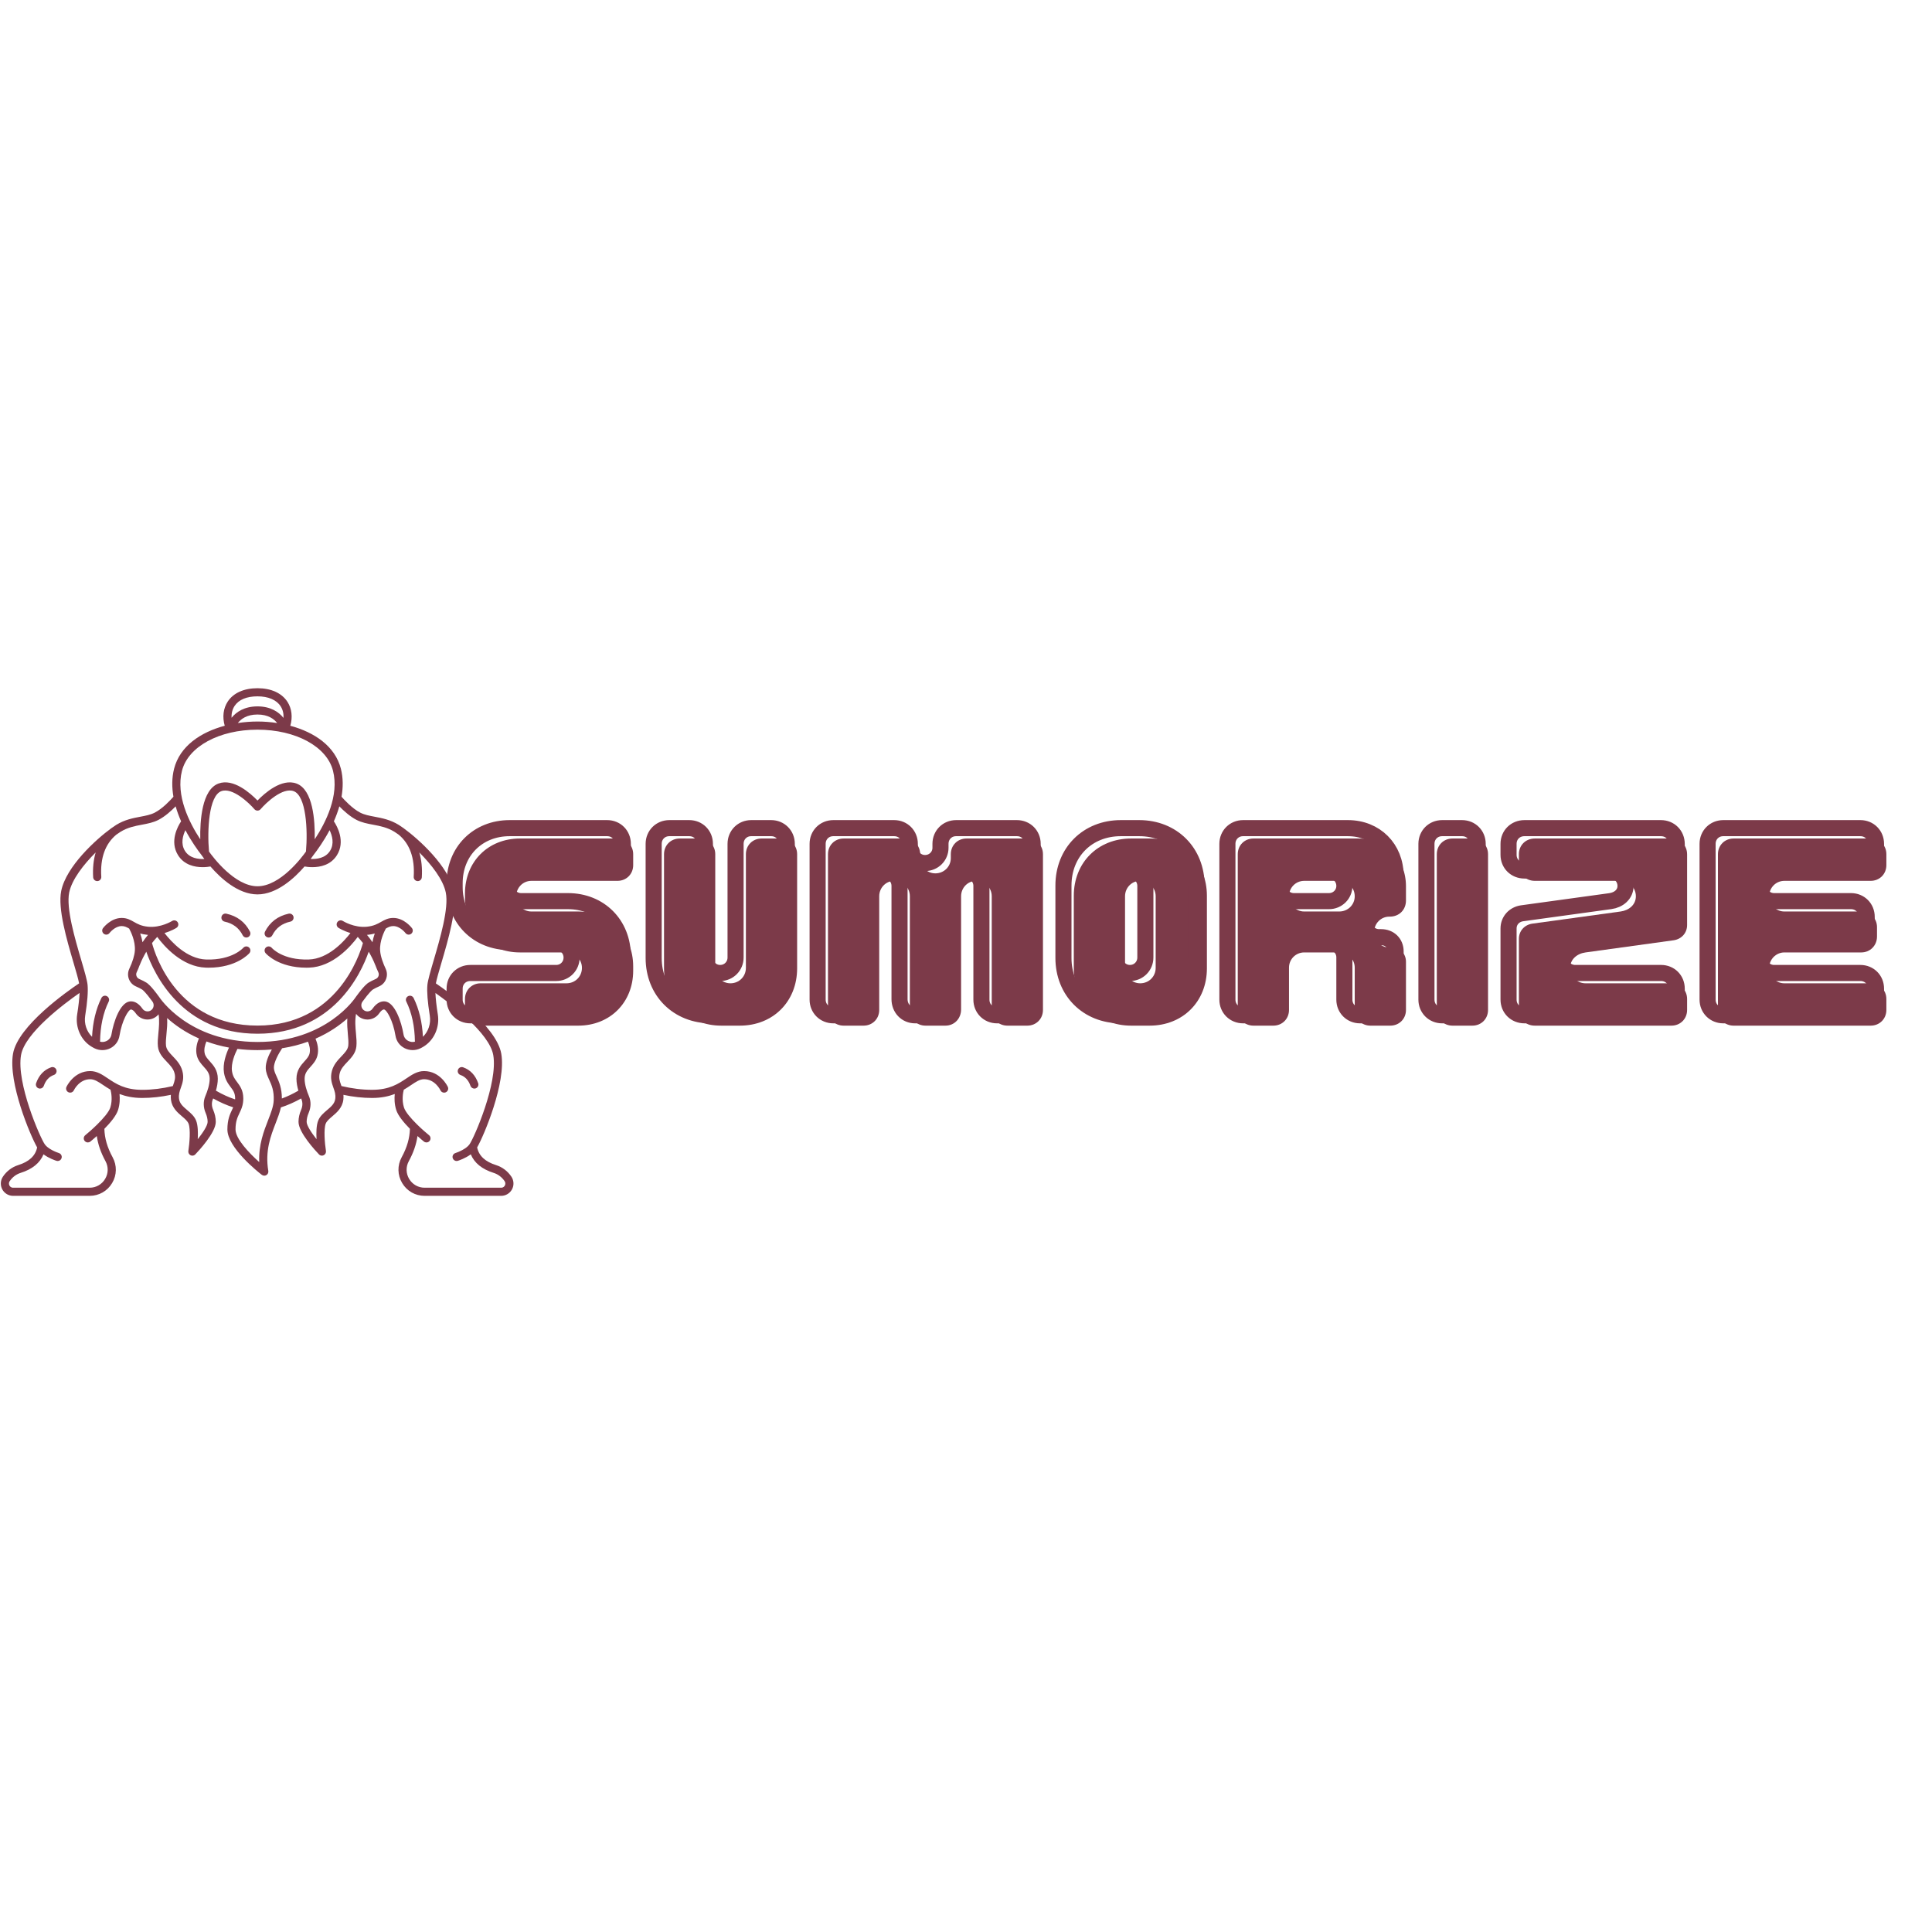 <svg xmlns="http://www.w3.org/2000/svg" xmlns:xlink="http://www.w3.org/1999/xlink" width="500" zoomAndPan="magnify" viewBox="0 0 375 375" height="500" preserveAspectRatio="xMidYMid meet" version="1.0"><defs><g/><clipPath id="cc4f1c9e7d"><path d="M 0 133.363 L 99.75 133.363 L 99.75 232.363 L 0 232.363 Z M 0 133.363 " clip-rule="nonzero"/></clipPath></defs><path fill="#7c3a49" d="M 43.594 178.887 C 45.23 179.242 46.383 180.113 47.109 181.539 C 47.246 181.816 47.523 181.973 47.812 181.973 C 47.934 181.973 48.055 181.945 48.172 181.887 C 48.559 181.688 48.715 181.211 48.516 180.824 C 47.574 178.973 46.031 177.801 43.93 177.344 C 43.504 177.25 43.082 177.52 42.992 177.945 C 42.898 178.371 43.168 178.793 43.594 178.887 Z M 43.594 178.887 " fill-opacity="1" fill-rule="nonzero"/><path fill="#7c3a49" d="M 51.785 181.887 C 51.902 181.945 52.023 181.973 52.145 181.973 C 52.434 181.973 52.711 181.816 52.852 181.543 C 53.578 180.113 54.727 179.246 56.363 178.887 C 56.789 178.793 57.059 178.375 56.969 177.949 C 56.875 177.52 56.453 177.25 56.027 177.344 C 53.93 177.801 52.387 178.973 51.441 180.824 C 51.246 181.211 51.398 181.688 51.785 181.887 Z M 51.785 181.887 " fill-opacity="1" fill-rule="nonzero"/><path fill="#7c3a49" d="M 9.926 207.16 C 8.539 207.656 7.559 208.691 7.012 210.238 C 6.863 210.652 7.078 211.102 7.492 211.246 C 7.578 211.277 7.668 211.293 7.754 211.293 C 8.078 211.293 8.383 211.09 8.5 210.766 C 8.887 209.672 9.527 208.98 10.457 208.648 C 10.867 208.504 11.082 208.051 10.934 207.641 C 10.789 207.23 10.336 207.016 9.926 207.16 Z M 9.926 207.16 " fill-opacity="1" fill-rule="nonzero"/><g clip-path="url(#cc4f1c9e7d)"><path fill="#7c3a49" d="M 99.273 228.41 C 98.559 227.332 97.508 226.531 96.305 226.152 C 94.16 225.48 92.957 224.352 92.613 222.715 C 93.938 220.418 98.273 210.133 97.297 204.523 C 96.355 199.105 86.781 192.348 84.602 190.875 C 84.77 189.984 85.199 188.527 85.684 186.871 C 86.988 182.434 88.773 176.355 88.074 172.926 C 87.102 168.156 81.305 162.906 78.367 160.773 C 78.359 160.766 78.355 160.758 78.344 160.75 C 78.336 160.742 78.324 160.742 78.316 160.734 C 77.973 160.488 77.664 160.273 77.414 160.121 C 75.758 159.098 74.137 158.793 72.703 158.523 C 71.691 158.332 70.738 158.152 69.93 157.738 C 68.391 156.949 66.852 155.285 66.293 154.645 C 66.602 152.859 66.625 151.016 66.164 149.207 C 65.039 144.82 61.008 142.121 56.348 140.871 C 56.828 139.223 56.645 137.535 55.793 136.223 C 54.688 134.52 52.625 133.582 49.98 133.582 C 47.363 133.582 45.316 134.496 44.215 136.156 C 43.336 137.484 43.133 139.164 43.621 140.867 C 38.953 142.117 34.918 144.816 33.793 149.203 C 33.332 151.016 33.352 152.855 33.664 154.645 C 33.105 155.285 31.566 156.949 30.027 157.738 C 29.219 158.152 28.266 158.332 27.25 158.523 C 25.82 158.793 24.199 159.098 22.543 160.121 C 22.293 160.273 21.984 160.488 21.645 160.734 C 21.633 160.742 21.621 160.742 21.613 160.75 C 21.602 160.758 21.594 160.766 21.586 160.773 C 18.652 162.906 12.855 168.16 11.883 172.926 C 11.184 176.355 12.969 182.434 14.273 186.875 C 14.758 188.523 15.188 189.98 15.355 190.871 C 13.152 192.344 3.469 199.102 2.527 204.523 C 1.551 210.133 5.887 220.418 7.211 222.715 C 6.867 224.352 5.664 225.48 3.52 226.152 C 2.32 226.531 1.266 227.332 0.551 228.414 C 0.07 229.148 0.027 230.086 0.445 230.859 C 0.859 231.633 1.668 232.113 2.547 232.113 L 17.402 232.113 C 19.211 232.113 20.844 231.184 21.766 229.629 C 22.688 228.082 22.723 226.211 21.863 224.629 C 20.82 222.715 20.309 220.949 20.258 219.105 C 21.414 217.934 22.578 216.547 22.926 215.418 C 23.277 214.285 23.285 213.191 23.199 212.344 C 24.371 212.789 25.793 213.113 27.602 213.113 C 29.43 213.113 31.293 212.902 33.164 212.508 C 33.141 212.805 33.141 213.117 33.184 213.465 C 33.379 215.027 34.457 215.941 35.324 216.68 C 35.879 217.148 36.402 217.594 36.602 218.109 C 37.012 219.152 36.793 221.91 36.559 223.398 C 36.504 223.738 36.68 224.074 36.988 224.23 C 37.102 224.285 37.219 224.312 37.34 224.312 C 37.551 224.312 37.758 224.227 37.91 224.066 C 38.574 223.375 41.883 219.816 41.883 217.754 C 41.883 216.98 41.707 216.191 41.371 215.406 C 41.066 214.711 41.051 213.977 41.32 213.348 C 41.34 213.305 41.359 213.254 41.375 213.211 C 42.668 213.938 43.969 214.516 45.262 214.93 C 45.195 215.078 45.129 215.223 45.055 215.379 C 44.645 216.234 44.137 217.305 44.137 219.223 C 44.137 222.773 50.133 227.508 50.816 228.035 C 50.957 228.145 51.125 228.199 51.297 228.199 C 51.438 228.199 51.578 228.164 51.703 228.086 C 51.98 227.922 52.129 227.602 52.078 227.281 C 51.426 223.367 52.535 220.508 53.516 217.984 C 53.922 216.938 54.305 215.934 54.523 214.945 C 55.828 214.527 57.145 213.945 58.449 213.211 C 58.465 213.254 58.484 213.305 58.504 213.348 C 58.773 213.977 58.754 214.707 58.453 215.406 C 58.113 216.191 57.941 216.98 57.941 217.75 C 57.941 219.816 61.25 223.375 61.914 224.066 C 62.066 224.227 62.273 224.309 62.484 224.309 C 62.605 224.309 62.723 224.285 62.836 224.227 C 63.145 224.074 63.316 223.738 63.266 223.398 C 63.031 221.906 62.812 219.156 63.219 218.105 C 63.422 217.594 63.945 217.148 64.5 216.676 C 65.367 215.941 66.445 215.027 66.641 213.465 C 66.684 213.117 66.684 212.805 66.66 212.508 C 68.527 212.902 70.395 213.113 72.223 213.113 C 74.031 213.113 75.453 212.789 76.625 212.344 C 76.535 213.191 76.547 214.281 76.898 215.418 C 77.246 216.543 78.406 217.93 79.566 219.105 C 79.512 220.949 79.004 222.715 77.961 224.629 C 77.102 226.211 77.137 228.078 78.059 229.629 C 78.98 231.184 80.613 232.113 82.418 232.113 L 97.277 232.113 C 98.156 232.113 98.961 231.629 99.379 230.855 C 99.797 230.082 99.754 229.148 99.273 228.41 Z M 64.059 165.152 C 63.176 166.574 61.469 166.777 60.297 166.723 C 60.57 166.359 60.742 166.109 60.793 166.035 C 61.633 164.957 62.863 163.23 63.973 161.137 C 64.473 162.172 64.934 163.75 64.059 165.152 Z M 35.988 161.141 C 37.098 163.234 38.324 164.957 39.164 166.035 C 39.215 166.109 39.387 166.359 39.664 166.73 C 38.496 166.785 36.785 166.586 35.898 165.152 C 35.031 163.762 35.488 162.18 35.988 161.141 Z M 40.57 165.289 C 40.199 161.148 40.52 154.469 42.953 153.566 C 45.086 152.77 48.316 155.82 49.379 157.062 C 49.527 157.238 49.75 157.34 49.98 157.34 C 50.211 157.34 50.43 157.238 50.582 157.062 C 51.641 155.82 54.855 152.766 57.004 153.566 C 59.438 154.469 59.758 161.148 59.387 165.289 C 58.656 166.324 54.418 172.023 49.98 172.023 C 45.547 172.023 41.305 166.324 40.57 165.289 Z M 45.531 137.027 C 46.34 135.805 47.879 135.16 49.98 135.16 C 52.07 135.16 53.664 135.844 54.469 137.082 C 54.895 137.738 55.078 138.52 55.027 139.348 C 54.113 138.191 52.516 137.109 49.98 137.109 C 47.461 137.109 45.867 138.176 44.949 139.32 C 44.906 138.477 45.098 137.684 45.531 137.027 Z M 53.797 140.34 C 52.527 140.145 51.238 140.047 49.98 140.047 C 48.719 140.047 47.434 140.145 46.164 140.34 C 46.77 139.555 47.906 138.688 49.98 138.688 C 52.051 138.688 53.191 139.555 53.797 140.34 Z M 35.324 149.598 C 36.527 144.906 42.551 141.629 49.98 141.629 C 57.406 141.629 63.434 144.906 64.633 149.598 C 65.863 154.398 63.254 159.625 61.086 162.91 C 61.156 159.262 60.762 153.277 57.555 152.086 C 54.664 151.012 51.348 153.965 49.98 155.383 C 48.609 153.969 45.301 151.008 42.402 152.086 C 39.195 153.277 38.801 159.266 38.871 162.91 C 36.707 159.625 34.094 154.398 35.324 149.598 Z M 13.43 173.238 C 13.949 170.707 16.23 167.797 18.57 165.461 C 18.148 166.898 17.973 168.508 18.082 170.281 C 18.109 170.699 18.457 171.02 18.871 171.02 C 18.887 171.02 18.906 171.02 18.922 171.02 C 19.355 170.992 19.688 170.617 19.66 170.18 C 19.43 166.547 20.414 163.801 22.574 162.008 C 22.867 161.797 23.145 161.605 23.375 161.465 C 24.781 160.594 26.188 160.332 27.543 160.074 C 28.672 159.863 29.738 159.66 30.746 159.145 C 32.035 158.484 33.266 157.359 34.094 156.512 C 34.379 157.516 34.742 158.488 35.152 159.414 C 34.473 160.438 32.898 163.316 34.555 165.988 C 35.75 167.906 37.801 168.316 39.328 168.316 C 39.957 168.316 40.496 168.246 40.848 168.184 C 42.801 170.434 46.219 173.602 49.98 173.602 C 53.738 173.602 57.156 170.434 59.109 168.184 C 59.465 168.246 60 168.316 60.629 168.316 C 62.156 168.316 64.207 167.906 65.402 165.988 C 67.062 163.316 65.484 160.438 64.805 159.414 C 65.215 158.488 65.578 157.516 65.867 156.512 C 66.691 157.359 67.922 158.484 69.211 159.145 C 70.219 159.66 71.285 159.863 72.414 160.074 C 73.773 160.332 75.18 160.594 76.586 161.465 C 76.812 161.605 77.09 161.797 77.383 162.008 C 79.543 163.797 80.527 166.547 80.301 170.184 C 80.273 170.617 80.602 170.992 81.039 171.02 C 81.055 171.02 81.07 171.023 81.09 171.023 C 81.5 171.023 81.848 170.699 81.875 170.281 C 81.988 168.508 81.809 166.898 81.387 165.461 C 83.727 167.797 86.012 170.707 86.527 173.242 C 87.148 176.289 85.426 182.148 84.168 186.426 C 83.543 188.562 83.047 190.246 82.957 191.18 C 82.84 192.461 82.992 194.469 83.422 197.145 C 83.668 198.695 83.137 200.234 82.09 201.242 C 81.945 198.402 81.344 195.875 80.281 193.711 C 80.086 193.32 79.617 193.156 79.223 193.352 C 78.832 193.543 78.668 194.016 78.863 194.406 C 79.938 196.594 80.496 199.215 80.535 202.195 C 80.109 202.297 79.656 202.25 79.262 202.051 C 78.754 201.797 78.414 201.34 78.324 200.789 C 77.926 198.336 76.645 194.602 74.75 194.375 C 74.137 194.305 73.203 194.492 72.289 195.809 C 72.102 196.078 71.816 196.254 71.488 196.301 C 71.152 196.348 70.828 196.254 70.566 196.039 C 70.082 195.645 69.992 194.934 70.355 194.422 C 70.363 194.41 70.371 194.402 70.379 194.391 C 71.715 192.559 72.246 192.148 72.375 192.066 C 72.656 191.891 73.062 191.688 73.578 191.457 C 74.215 191.18 74.699 190.668 74.941 190.02 C 75.184 189.371 75.152 188.668 74.859 188.039 C 74.414 187.094 73.863 185.715 73.781 184.504 C 73.656 182.66 74.586 180.789 74.891 180.23 C 75.402 179.941 75.785 179.75 76.336 179.75 C 77.652 179.75 78.68 181.074 78.699 181.098 C 78.961 181.445 79.453 181.516 79.801 181.254 C 80.152 180.992 80.223 180.496 79.961 180.148 C 79.898 180.07 78.457 178.172 76.336 178.172 C 75.312 178.172 74.629 178.562 73.965 178.938 C 73.273 179.328 72.559 179.734 71.23 179.875 C 68.738 180.129 66.578 178.777 66.559 178.766 C 66.188 178.527 65.703 178.637 65.465 179.004 C 65.23 179.371 65.34 179.859 65.707 180.094 C 65.77 180.133 66.676 180.703 68.023 181.102 C 66.738 182.77 63.695 186.125 59.93 186.238 C 54.906 186.395 52.828 184.07 52.746 183.973 C 52.461 183.645 51.965 183.605 51.629 183.887 C 51.301 184.172 51.262 184.672 51.547 185.004 C 51.648 185.121 54.031 187.828 59.465 187.828 C 59.633 187.828 59.805 187.824 59.98 187.82 C 64.621 187.676 68.113 183.641 69.441 181.852 C 69.793 182.234 70.129 182.629 70.445 183.043 C 69.781 185.438 65.328 199.066 49.977 199.066 C 34.461 199.066 30.164 185.516 29.508 183.047 C 29.824 182.633 30.16 182.234 30.516 181.852 C 31.84 183.641 35.336 187.676 39.977 187.82 C 40.152 187.824 40.324 187.828 40.492 187.828 C 45.926 187.828 48.309 185.121 48.41 185.004 C 48.695 184.672 48.656 184.172 48.324 183.891 C 47.996 183.605 47.496 183.645 47.211 183.977 C 47.191 184 45.094 186.395 40.027 186.242 C 36.262 186.125 33.215 182.77 31.93 181.102 C 33.281 180.703 34.188 180.137 34.25 180.094 C 34.617 179.859 34.723 179.375 34.488 179.008 C 34.258 178.641 33.77 178.531 33.398 178.766 C 33.379 178.777 31.207 180.125 28.727 179.875 C 27.398 179.738 26.684 179.332 25.992 178.938 C 25.328 178.562 24.645 178.172 23.621 178.172 C 21.5 178.172 20.055 180.07 19.996 180.148 C 19.734 180.496 19.805 180.988 20.152 181.25 C 20.5 181.516 20.996 181.445 21.258 181.098 C 21.27 181.086 22.297 179.75 23.617 179.75 C 24.172 179.75 24.555 179.941 25.066 180.23 C 25.371 180.785 26.301 182.648 26.176 184.504 C 26.113 185.457 25.738 186.68 25.098 188.039 C 24.805 188.668 24.773 189.371 25.016 190.02 C 25.258 190.668 25.742 191.18 26.379 191.457 C 26.887 191.684 27.305 191.895 27.582 192.066 C 27.711 192.148 28.242 192.559 29.582 194.395 C 29.59 194.402 29.59 194.41 29.598 194.418 C 29.965 194.934 29.875 195.641 29.391 196.039 C 29.129 196.254 28.805 196.348 28.469 196.297 C 28.141 196.25 27.855 196.078 27.668 195.809 C 26.754 194.492 25.82 194.301 25.207 194.375 C 23.312 194.602 22.031 198.336 21.633 200.789 C 21.543 201.34 21.203 201.797 20.695 202.051 C 20.301 202.25 19.848 202.297 19.422 202.191 C 19.461 199.211 20.02 196.59 21.098 194.406 C 21.289 194.016 21.125 193.543 20.734 193.348 C 20.348 193.156 19.871 193.316 19.68 193.711 C 18.613 195.871 18.012 198.402 17.867 201.242 C 16.82 200.23 16.289 198.695 16.535 197.145 C 16.965 194.465 17.117 192.457 17 191.176 C 16.91 190.246 16.414 188.562 15.789 186.426 C 14.531 182.148 12.809 176.289 13.43 173.238 Z M 49.98 202.246 C 36.574 202.246 30.957 193.609 30.902 193.523 C 30.898 193.52 30.895 193.516 30.891 193.512 C 30.883 193.5 30.879 193.488 30.871 193.48 C 29.238 191.238 28.621 190.855 28.418 190.727 C 28.074 190.512 27.602 190.27 27.016 190.012 C 26.773 189.906 26.59 189.711 26.5 189.465 C 26.406 189.219 26.418 188.953 26.531 188.715 C 26.754 188.242 26.938 187.793 27.098 187.352 C 27.102 187.344 27.109 187.336 27.117 187.324 C 27.48 186.391 27.918 185.539 28.395 184.723 C 29.941 189.145 35.371 200.645 49.98 200.645 C 64.586 200.645 70.02 189.145 71.566 184.723 C 72.043 185.535 72.48 186.391 72.844 187.324 C 72.848 187.336 72.855 187.34 72.859 187.352 C 73.023 187.789 73.207 188.238 73.43 188.711 C 73.543 188.953 73.555 189.219 73.461 189.465 C 73.367 189.711 73.184 189.906 72.941 190.012 C 72.359 190.27 71.887 190.512 71.539 190.727 C 71.336 190.855 70.719 191.238 69.086 193.48 C 69.078 193.488 69.074 193.5 69.066 193.512 C 69.062 193.516 69.059 193.52 69.055 193.523 C 69 193.613 63.383 202.246 49.98 202.246 Z M 27.656 182.891 C 27.555 182.273 27.395 181.695 27.215 181.191 C 27.609 181.301 28.051 181.391 28.566 181.445 C 28.621 181.449 28.676 181.449 28.73 181.453 C 28.348 181.91 27.992 182.391 27.656 182.891 Z M 71.227 181.453 C 71.281 181.449 71.336 181.449 71.391 181.445 C 71.91 181.391 72.348 181.301 72.742 181.191 C 72.562 181.695 72.402 182.273 72.301 182.887 C 71.965 182.391 71.609 181.91 71.227 181.453 Z M 27.602 211.535 C 24.23 211.535 22.48 210.352 20.93 209.312 C 19.848 208.582 18.824 207.895 17.512 207.895 C 14.363 207.895 12.961 210.832 12.902 210.957 C 12.719 211.352 12.891 211.816 13.281 212.004 C 13.676 212.188 14.148 212.02 14.332 211.629 C 14.375 211.539 15.383 209.477 17.512 209.477 C 18.344 209.477 19.094 209.98 20.047 210.621 C 20.465 210.902 20.93 211.211 21.449 211.512 C 21.594 212.074 21.871 213.488 21.418 214.953 C 21.145 215.836 20.035 217.105 18.902 218.223 C 18.898 218.227 18.895 218.23 18.891 218.234 C 17.992 219.125 17.074 219.918 16.551 220.344 C 16.211 220.617 16.16 221.113 16.434 221.453 C 16.594 221.645 16.82 221.746 17.051 221.746 C 17.223 221.746 17.398 221.688 17.547 221.57 C 17.688 221.453 18.172 221.059 18.789 220.504 C 19.02 222.121 19.574 223.73 20.477 225.387 C 21.066 226.473 21.043 227.758 20.406 228.824 C 19.77 229.895 18.648 230.535 17.402 230.535 L 2.547 230.535 C 2.109 230.535 1.902 230.238 1.836 230.109 C 1.766 229.98 1.633 229.645 1.871 229.281 C 2.383 228.504 3.137 227.93 3.992 227.66 C 6.27 226.949 7.75 225.734 8.445 224.055 C 9.512 224.84 10.773 225.258 10.961 225.316 C 11.039 225.34 11.117 225.352 11.195 225.352 C 11.531 225.352 11.844 225.137 11.949 224.797 C 12.078 224.383 11.848 223.938 11.434 223.809 C 10.879 223.633 9.309 222.992 8.699 222.121 C 7.773 220.805 3.145 210.195 4.082 204.793 C 4.828 200.512 12.449 194.816 15.445 192.73 C 15.398 193.82 15.246 195.227 14.977 196.898 C 14.578 199.414 15.715 201.941 17.805 203.18 C 17.953 203.27 18.105 203.352 18.258 203.434 C 18.273 203.445 18.293 203.449 18.312 203.457 C 18.316 203.461 18.316 203.461 18.32 203.465 C 18.805 203.703 19.332 203.828 19.863 203.828 C 20.391 203.828 20.922 203.707 21.406 203.465 C 22.371 202.98 23.02 202.098 23.191 201.043 C 23.676 198.055 24.91 196.016 25.395 195.945 C 25.656 195.922 26.012 196.191 26.371 196.711 C 26.809 197.336 27.492 197.758 28.25 197.863 C 29.02 197.969 29.797 197.75 30.395 197.262 C 30.535 197.145 30.664 197.016 30.781 196.875 C 30.977 198.125 30.855 199.391 30.742 200.543 C 30.652 201.469 30.562 202.348 30.652 203.125 C 30.797 204.43 31.609 205.281 32.395 206.109 C 33.031 206.777 33.633 207.41 33.867 208.266 C 34.121 209.18 33.898 209.801 33.621 210.59 C 33.598 210.66 33.574 210.734 33.547 210.805 C 31.551 211.281 29.551 211.535 27.602 211.535 Z M 38.383 221.117 C 38.453 219.863 38.426 218.43 38.074 217.531 C 37.73 216.648 37.023 216.051 36.344 215.473 C 35.555 214.801 34.867 214.223 34.75 213.27 C 34.645 212.43 34.859 211.82 35.109 211.117 C 35.422 210.238 35.773 209.238 35.391 207.844 C 35.051 206.609 34.246 205.762 33.539 205.02 C 32.875 204.324 32.305 203.727 32.219 202.949 C 32.152 202.336 32.23 201.539 32.312 200.695 C 32.406 199.766 32.504 198.707 32.441 197.602 C 33.891 198.906 35.922 200.375 38.605 201.559 C 38.262 202.371 37.879 203.672 38.223 204.945 C 38.469 205.852 39.039 206.488 39.543 207.051 C 40.164 207.738 40.699 208.332 40.699 209.387 C 40.699 210.539 40.246 211.84 39.867 212.727 C 39.426 213.758 39.445 214.934 39.918 216.035 C 40.172 216.621 40.301 217.199 40.301 217.754 C 40.305 218.449 39.41 219.82 38.383 221.117 Z M 41.91 211.695 C 42.121 210.961 42.277 210.16 42.277 209.387 C 42.277 207.727 41.414 206.766 40.719 205.996 C 40.277 205.504 39.895 205.078 39.75 204.539 C 39.52 203.684 39.816 202.738 40.07 202.148 C 41.391 202.633 42.852 203.043 44.449 203.336 C 43.91 204.492 43.191 206.445 43.477 208.227 C 43.691 209.562 44.262 210.32 44.762 210.992 C 45.266 211.66 45.629 212.145 45.641 213.168 C 45.641 213.25 45.629 213.316 45.629 213.391 C 44.395 212.984 43.152 212.418 41.91 211.695 Z M 50.316 225.559 C 48.348 223.801 45.715 221.047 45.715 219.223 C 45.715 217.66 46.09 216.879 46.48 216.055 C 46.688 215.621 46.898 215.176 47.039 214.641 C 47.043 214.637 47.043 214.637 47.047 214.633 C 47.047 214.629 47.047 214.625 47.047 214.621 C 47.156 214.199 47.23 213.723 47.223 213.148 C 47.203 211.609 46.578 210.777 46.031 210.043 C 45.582 209.445 45.191 208.926 45.039 207.973 C 44.781 206.379 45.645 204.445 46.086 203.59 C 47.309 203.742 48.605 203.828 49.98 203.828 C 50.945 203.828 51.871 203.781 52.762 203.703 C 52.172 204.758 51.527 206.195 51.582 207.363 C 51.621 208.211 51.934 208.891 52.262 209.613 C 52.711 210.598 53.219 211.711 53.125 213.629 C 53.07 214.766 52.594 215.992 52.043 217.414 C 51.199 219.582 50.184 222.195 50.316 225.559 Z M 54.711 213.219 C 54.715 211.215 54.16 209.969 53.699 208.957 C 53.41 208.328 53.188 207.832 53.16 207.289 C 53.113 206.285 54.051 204.523 54.762 203.465 C 56.613 203.176 58.281 202.73 59.777 202.188 C 60.02 202.77 60.301 203.691 60.074 204.535 C 59.926 205.078 59.547 205.504 59.102 205.996 C 58.41 206.766 57.543 207.727 57.543 209.387 C 57.543 210.16 57.699 210.961 57.914 211.695 C 56.848 212.316 55.773 212.832 54.711 213.219 Z M 65.074 213.27 C 64.957 214.223 64.27 214.801 63.477 215.473 C 62.797 216.051 62.094 216.648 61.75 217.531 C 61.398 218.43 61.371 219.863 61.441 221.117 C 60.414 219.82 59.52 218.449 59.52 217.754 C 59.52 217.199 59.648 216.621 59.902 216.035 C 60.379 214.934 60.398 213.758 59.953 212.727 C 59.574 211.84 59.125 210.539 59.125 209.387 C 59.125 208.332 59.656 207.738 60.277 207.051 C 60.781 206.488 61.355 205.852 61.598 204.945 C 61.938 203.68 61.578 202.406 61.242 201.605 C 63.918 200.438 65.953 198.988 67.414 197.691 C 67.348 198.781 67.438 199.82 67.52 200.734 C 67.598 201.559 67.668 202.336 67.602 202.949 C 67.516 203.727 66.945 204.324 66.285 205.02 C 65.574 205.762 64.77 206.609 64.43 207.844 C 64.047 209.238 64.402 210.234 64.711 211.117 C 64.965 211.82 65.18 212.43 65.074 213.27 Z M 97.988 230.109 C 97.922 230.238 97.715 230.535 97.277 230.535 L 82.422 230.535 C 81.176 230.535 80.051 229.895 79.414 228.824 C 78.781 227.758 78.758 226.473 79.348 225.387 C 80.25 223.73 80.805 222.121 81.035 220.504 C 81.652 221.059 82.133 221.453 82.277 221.57 C 82.422 221.688 82.598 221.746 82.773 221.746 C 83.004 221.746 83.23 221.645 83.387 221.453 C 83.664 221.113 83.609 220.617 83.273 220.34 C 82.746 219.918 81.832 219.125 80.93 218.234 C 80.926 218.23 80.926 218.227 80.918 218.223 C 79.785 217.102 78.68 215.832 78.406 214.953 C 77.953 213.488 78.23 212.074 78.375 211.512 C 78.895 211.211 79.359 210.902 79.777 210.621 C 80.73 209.98 81.48 209.473 82.312 209.473 C 84.441 209.473 85.449 211.539 85.492 211.625 C 85.672 212.02 86.141 212.191 86.539 212.008 C 86.934 211.82 87.105 211.352 86.922 210.957 C 86.863 210.832 85.461 207.895 82.312 207.895 C 81 207.895 79.977 208.582 78.895 209.312 C 77.344 210.352 75.59 211.531 72.223 211.531 C 70.273 211.531 68.273 211.281 66.277 210.801 C 66.25 210.73 66.227 210.656 66.203 210.59 C 65.926 209.801 65.703 209.18 65.957 208.262 C 66.191 207.41 66.793 206.777 67.43 206.105 C 68.215 205.281 69.027 204.43 69.172 203.125 C 69.258 202.352 69.18 201.496 69.094 200.59 C 68.984 199.398 68.863 198.086 69.113 196.781 C 69.246 196.953 69.391 197.117 69.566 197.262 C 70.164 197.75 70.949 197.973 71.707 197.863 C 72.465 197.758 73.148 197.336 73.586 196.711 C 73.945 196.191 74.301 195.902 74.562 195.945 C 75.047 196.016 76.281 198.059 76.766 201.043 C 76.938 202.098 77.586 202.98 78.551 203.461 C 79.035 203.703 79.566 203.824 80.098 203.824 C 80.625 203.824 81.152 203.703 81.637 203.461 C 81.641 203.461 81.641 203.461 81.645 203.457 C 81.664 203.449 81.68 203.445 81.699 203.434 C 81.852 203.352 82.004 203.27 82.152 203.18 C 84.242 201.941 85.379 199.414 84.98 196.895 C 84.715 195.23 84.559 193.828 84.516 192.738 C 87.484 194.836 95 200.52 95.742 204.793 C 96.68 210.191 92.051 220.805 91.125 222.121 C 90.52 222.984 88.945 223.633 88.391 223.809 C 87.973 223.941 87.742 224.383 87.875 224.797 C 87.98 225.137 88.293 225.352 88.629 225.352 C 88.707 225.352 88.785 225.34 88.863 225.316 C 89.051 225.258 90.312 224.84 91.379 224.055 C 92.074 225.73 93.555 226.945 95.832 227.66 C 96.688 227.93 97.438 228.504 97.953 229.281 C 98.191 229.645 98.059 229.98 97.988 230.109 Z M 97.988 230.109 " fill-opacity="1" fill-rule="nonzero"/></g><path fill="#7c3a49" d="M 89.367 208.648 C 90.297 208.98 90.938 209.672 91.324 210.77 C 91.441 211.09 91.746 211.293 92.07 211.293 C 92.156 211.293 92.246 211.281 92.332 211.25 C 92.746 211.105 92.961 210.652 92.812 210.242 C 92.266 208.691 91.285 207.656 89.898 207.164 C 89.484 207.016 89.035 207.23 88.891 207.641 C 88.742 208.051 88.957 208.504 89.367 208.648 Z M 89.367 208.648 " fill-opacity="1" fill-rule="nonzero"/><g fill="#7c3a49" fill-opacity="1"><g transform="translate(87.256, 199.077)"><g><path d="M 6.039 0 L 24.973 0 C 31.148 0 35.645 -4.496 35.645 -10.672 L 35.645 -11.488 C 35.645 -17.664 31.148 -22.156 24.973 -22.156 L 15.891 -22.156 C 14.258 -22.156 12.941 -23.473 12.941 -25.109 C 12.941 -26.789 14.258 -28.105 15.891 -28.105 L 32.602 -28.105 C 34.328 -28.105 35.645 -29.422 35.645 -31.148 L 35.645 -33.281 C 35.645 -35.008 34.328 -36.324 32.602 -36.324 L 13.668 -36.324 C 7.492 -36.324 2.996 -31.828 2.996 -25.652 L 2.996 -24.883 C 2.996 -18.707 7.492 -14.211 13.668 -14.211 L 22.703 -14.211 C 24.383 -14.211 25.699 -12.852 25.699 -11.215 C 25.699 -9.535 24.383 -8.219 22.703 -8.219 L 6.039 -8.219 C 4.312 -8.219 2.996 -6.902 2.996 -5.176 L 2.996 -3.043 C 2.996 -1.316 4.312 0 6.039 0 Z M 6.039 0 "/></g></g></g><g fill="#7c3a49" fill-opacity="1"><g transform="translate(125.89, 199.077)"><g><path d="M 14.121 0 L 17.707 0 C 24.156 0 28.832 -4.676 28.832 -11.125 L 28.832 -33.281 C 28.832 -35.008 27.516 -36.324 25.789 -36.324 L 21.93 -36.324 C 20.207 -36.324 18.887 -35.008 18.887 -33.281 L 18.887 -11.215 C 18.887 -9.535 17.57 -8.219 15.891 -8.219 C 14.258 -8.219 12.941 -9.535 12.941 -11.215 L 12.941 -33.281 C 12.941 -35.008 11.625 -36.324 9.898 -36.324 L 6.039 -36.324 C 4.312 -36.324 2.996 -35.008 2.996 -33.281 L 2.996 -11.125 C 2.996 -4.676 7.672 0 14.121 0 Z M 14.121 0 "/></g></g></g><g fill="#7c3a49" fill-opacity="1"><g transform="translate(157.715, 199.077)"><g><path d="M 6.039 0 L 9.898 0 C 11.625 0 12.941 -1.316 12.941 -3.043 L 12.941 -25.109 C 12.941 -26.789 14.258 -28.105 15.891 -28.105 C 17.57 -28.105 18.887 -26.789 18.887 -25.109 L 18.887 -3.133 C 18.887 -1.363 20.16 0 21.93 0 L 25.789 0 C 27.562 0 28.832 -1.406 28.832 -3.133 L 28.832 -25.109 C 28.832 -26.789 30.148 -28.105 31.785 -28.105 C 33.465 -28.105 34.781 -26.789 34.781 -25.109 L 34.781 -3.043 C 34.781 -1.316 36.098 0 37.824 0 L 41.684 0 C 43.406 0 44.723 -1.316 44.723 -3.043 L 44.723 -33.281 C 44.723 -35.008 43.406 -36.324 41.684 -36.324 L 29.875 -36.324 C 28.152 -36.324 26.836 -35.008 26.836 -33.281 L 26.836 -32.512 C 26.836 -30.875 25.52 -29.559 23.836 -29.559 C 22.203 -29.559 20.887 -30.875 20.887 -32.512 L 20.887 -33.281 C 20.887 -35.008 19.57 -36.324 17.844 -36.324 L 6.039 -36.324 C 4.312 -36.324 2.996 -35.008 2.996 -33.281 L 2.996 -3.043 C 2.996 -1.316 4.312 0 6.039 0 Z M 6.039 0 "/></g></g></g><g fill="#7c3a49" fill-opacity="1"><g transform="translate(205.428, 199.077)"><g><path d="M 14.121 0 L 17.707 0 C 24.156 0 28.832 -4.676 28.832 -11.125 L 28.832 -25.199 C 28.832 -31.648 24.156 -36.324 17.707 -36.324 L 14.121 -36.324 C 7.672 -36.324 2.996 -31.648 2.996 -25.199 L 2.996 -11.125 C 2.996 -4.676 7.672 0 14.121 0 Z M 15.891 -8.219 C 14.258 -8.219 12.941 -9.535 12.941 -11.215 L 12.941 -25.109 C 12.941 -26.789 14.258 -28.105 15.891 -28.105 C 17.57 -28.105 18.887 -26.789 18.887 -25.109 L 18.887 -11.215 C 18.887 -9.535 17.57 -8.219 15.891 -8.219 Z M 15.891 -8.219 "/></g></g></g><g fill="#7c3a49" fill-opacity="1"><g transform="translate(237.253, 199.077)"><g><path d="M 6.039 0 L 9.898 0 C 11.625 0 12.941 -1.316 12.941 -3.043 L 12.941 -11.262 C 12.941 -12.895 14.258 -14.211 15.891 -14.211 L 22.703 -14.211 C 24.383 -14.211 25.699 -12.895 25.699 -11.262 L 25.699 -3.043 C 25.699 -1.316 27.016 0 28.742 0 L 32.602 0 C 34.328 0 35.645 -1.316 35.645 -3.043 L 35.645 -12.395 C 35.645 -14.031 34.461 -15.164 32.828 -15.164 L 32.418 -15.164 C 30.785 -15.164 29.469 -16.48 29.469 -18.16 C 29.469 -19.844 30.785 -21.16 32.418 -21.16 L 32.512 -21.16 C 34.328 -21.16 35.645 -22.477 35.645 -24.293 L 35.645 -27.062 C 35.645 -32.418 31.738 -36.324 26.379 -36.324 L 6.039 -36.324 C 4.312 -36.324 2.996 -35.008 2.996 -33.281 L 2.996 -3.043 C 2.996 -1.316 4.312 0 6.039 0 Z M 15.891 -22.156 C 14.258 -22.156 12.941 -23.473 12.941 -25.109 C 12.941 -26.789 14.258 -28.105 15.891 -28.105 L 22.703 -28.105 C 24.383 -28.105 25.699 -26.789 25.699 -25.109 C 25.699 -23.473 24.383 -22.156 22.703 -22.156 Z M 15.891 -22.156 "/></g></g></g><g fill="#7c3a49" fill-opacity="1"><g transform="translate(275.887, 199.077)"><g><path d="M 6.039 0 L 9.898 0 C 11.625 0 12.941 -1.316 12.941 -3.043 L 12.941 -33.281 C 12.941 -35.008 11.625 -36.324 9.898 -36.324 L 6.039 -36.324 C 4.312 -36.324 2.996 -35.008 2.996 -33.281 L 2.996 -3.043 C 2.996 -1.316 4.312 0 6.039 0 Z M 6.039 0 "/></g></g></g><g fill="#7c3a49" fill-opacity="1"><g transform="translate(291.821, 199.077)"><g><path d="M 6.086 0 L 32.602 0 C 34.328 0 35.645 -1.316 35.645 -3.043 L 35.645 -5.176 C 35.645 -6.902 34.328 -8.219 32.602 -8.219 L 15.938 -8.219 C 14.258 -8.219 12.941 -9.535 12.941 -11.215 C 12.941 -12.852 14.258 -13.984 15.938 -14.211 L 33.055 -16.574 C 34.555 -16.801 35.645 -17.98 35.645 -19.523 L 35.645 -33.238 C 35.645 -35.008 34.328 -36.324 32.555 -36.324 L 6.086 -36.324 C 4.312 -36.324 2.996 -35.008 2.996 -33.281 L 2.996 -31.148 C 2.996 -29.422 4.312 -28.105 6.086 -28.105 L 22.746 -28.105 C 24.383 -28.105 25.699 -26.789 25.699 -25.109 C 25.699 -23.473 24.383 -22.383 22.746 -22.156 L 5.586 -19.797 C 4.086 -19.57 2.996 -18.391 2.996 -16.844 L 2.996 -3.043 C 2.996 -1.316 4.312 0 6.086 0 Z M 6.086 0 "/></g></g></g><g fill="#7c3a49" fill-opacity="1"><g transform="translate(330.455, 199.077)"><g><path d="M 6.039 0 L 32.645 0 C 34.371 0 35.688 -1.316 35.688 -3.043 L 35.688 -5.176 C 35.688 -6.902 34.371 -8.219 32.645 -8.219 L 15.891 -8.219 C 14.258 -8.219 12.941 -9.535 12.941 -11.215 C 12.941 -12.852 14.258 -14.211 15.891 -14.211 L 30.828 -14.211 C 32.512 -14.211 33.871 -15.527 33.871 -17.301 L 33.871 -19.117 C 33.871 -20.84 32.555 -22.156 30.828 -22.156 L 15.891 -22.156 C 14.258 -22.156 12.941 -23.473 12.941 -25.109 C 12.941 -26.789 14.258 -28.105 15.891 -28.105 L 32.645 -28.105 C 34.371 -28.105 35.688 -29.422 35.688 -31.148 L 35.688 -33.281 C 35.688 -35.008 34.371 -36.324 32.645 -36.324 L 6.039 -36.324 C 4.312 -36.324 2.996 -35.008 2.996 -33.281 L 2.996 -3.043 C 2.996 -1.316 4.312 0 6.039 0 Z M 6.039 0 "/></g></g></g><path stroke-linecap="butt" transform="matrix(0.75, 0, 0, 0.75, 77.387, 148.32)" fill="none" stroke-linejoin="miter" d="M 18.542 65 L 43.787 65 C 52.016 65 58.005 59 58.005 50.766 L 58.005 49.688 C 58.005 41.453 52.016 35.453 43.787 35.453 L 31.677 35.453 C 29.49 35.453 27.735 33.693 27.735 31.521 C 27.735 29.276 29.49 27.531 31.677 27.531 L 53.953 27.531 C 56.261 27.531 58.005 25.771 58.005 23.469 L 58.005 20.63 C 58.005 18.323 56.261 16.563 53.953 16.563 L 28.709 16.563 C 20.474 16.563 14.474 22.568 14.474 30.797 L 14.474 31.818 C 14.474 40.052 20.474 46.052 28.709 46.052 L 40.755 46.052 C 43 46.052 44.745 47.87 44.745 50.042 C 44.745 52.287 43 54.047 40.755 54.047 L 18.542 54.047 C 16.235 54.047 14.474 55.792 14.474 58.099 L 14.474 60.948 C 14.474 63.24 16.235 65 18.542 65 Z M 80.828 65 L 85.599 65 C 94.203 65 100.438 58.761 100.438 50.162 L 100.438 20.63 C 100.438 18.323 98.683 16.563 96.391 16.563 L 91.229 16.563 C 88.943 16.563 87.183 18.323 87.183 20.63 L 87.183 50.042 C 87.183 52.287 85.422 54.047 83.193 54.047 C 81.005 54.047 79.245 52.287 79.245 50.042 L 79.245 20.63 C 79.245 18.323 77.5 16.563 75.193 16.563 L 70.052 16.563 C 67.745 16.563 65.985 18.323 65.985 20.63 L 65.985 50.162 C 65.985 58.761 72.224 65 80.828 65 Z M 112.485 65 L 117.625 65 C 119.933 65 121.677 63.24 121.677 60.948 L 121.677 31.521 C 121.677 29.276 123.438 27.531 125.625 27.531 C 127.854 27.531 129.615 29.276 129.615 31.521 L 129.615 60.818 C 129.615 63.183 131.313 65 133.662 65 L 138.823 65 C 141.172 65 142.87 63.125 142.87 60.818 L 142.87 31.521 C 142.87 29.276 144.63 27.531 146.802 27.531 C 149.052 27.531 150.808 29.276 150.808 31.521 L 150.808 60.948 C 150.808 63.24 152.552 65 154.86 65 L 160 65 C 162.308 65 164.068 63.24 164.068 60.948 L 164.068 20.63 C 164.068 18.323 162.308 16.563 160 16.563 L 144.261 16.563 C 141.969 16.563 140.214 18.323 140.214 20.63 L 140.214 21.651 C 140.214 23.839 138.453 25.594 136.209 25.594 C 134.032 25.594 132.276 23.839 132.276 21.651 L 132.276 20.63 C 132.276 18.323 130.516 16.563 128.224 16.563 L 112.485 16.563 C 110.177 16.563 108.417 18.323 108.417 20.63 L 108.417 60.948 C 108.417 63.24 110.177 65 112.485 65 Z M 186.875 65 L 191.651 65 C 200.255 65 206.49 58.761 206.49 50.162 L 206.49 31.406 C 206.49 22.802 200.255 16.563 191.651 16.563 L 186.875 16.563 C 178.276 16.563 172.037 22.802 172.037 31.406 L 172.037 50.162 C 172.037 58.761 178.276 65 186.875 65 Z M 189.24 54.047 C 187.052 54.047 185.297 52.287 185.297 50.042 L 185.297 31.521 C 185.297 29.276 187.052 27.531 189.24 27.531 C 191.474 27.531 193.235 29.276 193.235 31.521 L 193.235 50.042 C 193.235 52.287 191.474 54.047 189.24 54.047 Z M 218.537 65 L 223.677 65 C 225.985 65 227.729 63.24 227.729 60.948 L 227.729 49.985 C 227.729 47.813 229.485 46.052 231.672 46.052 L 240.75 46.052 C 242.995 46.052 244.74 47.813 244.74 49.985 L 244.74 60.948 C 244.74 63.24 246.5 65 248.802 65 L 253.948 65 C 256.255 65 258 63.24 258 60.948 L 258 48.474 C 258 46.287 256.433 44.781 254.245 44.781 L 253.714 44.781 C 251.526 44.781 249.766 43.021 249.766 40.792 C 249.766 38.542 251.526 36.787 253.714 36.787 L 253.828 36.787 C 256.255 36.787 258 35.026 258 32.615 L 258 28.922 C 258 21.766 252.797 16.563 245.657 16.563 L 218.537 16.563 C 216.229 16.563 214.469 18.323 214.469 20.63 L 214.469 60.948 C 214.469 63.24 216.229 65 218.537 65 Z M 231.672 35.453 C 229.485 35.453 227.729 33.693 227.729 31.521 C 227.729 29.276 229.485 27.531 231.672 27.531 L 240.75 27.531 C 242.995 27.531 244.74 29.276 244.74 31.521 C 244.74 33.693 242.995 35.453 240.75 35.453 Z M 270.047 65 L 275.188 65 C 277.495 65 279.24 63.24 279.24 60.948 L 279.24 20.63 C 279.24 18.323 277.495 16.563 275.188 16.563 L 270.047 16.563 C 267.74 16.563 265.979 18.323 265.979 20.63 L 265.979 60.948 C 265.979 63.24 267.74 65 270.047 65 Z M 291.354 65 L 326.709 65 C 329.011 65 330.755 63.24 330.755 60.948 L 330.755 58.099 C 330.755 55.792 329.011 54.047 326.709 54.047 L 304.49 54.047 C 302.245 54.047 300.485 52.287 300.485 50.042 C 300.485 47.87 302.245 46.349 304.49 46.052 L 327.313 42.901 C 329.308 42.594 330.755 41.026 330.755 38.974 L 330.755 20.688 C 330.755 18.323 329.011 16.563 326.646 16.563 L 291.354 16.563 C 288.985 16.563 287.229 18.323 287.229 20.63 L 287.229 23.469 C 287.229 25.771 288.985 27.531 291.354 27.531 L 313.568 27.531 C 315.755 27.531 317.5 29.276 317.5 31.521 C 317.5 33.693 315.755 35.156 313.568 35.453 L 290.688 38.604 C 288.693 38.912 287.229 40.479 287.229 42.531 L 287.229 60.948 C 287.229 63.24 288.985 65 291.354 65 Z M 342.802 65 L 378.276 65 C 380.584 65 382.328 63.24 382.328 60.948 L 382.328 58.099 C 382.328 55.792 380.584 54.047 378.276 54.047 L 355.943 54.047 C 353.755 54.047 352 52.287 352 50.042 C 352 47.87 353.755 46.052 355.943 46.052 L 375.854 46.052 C 378.099 46.052 379.917 44.292 379.917 41.927 L 379.917 39.521 C 379.917 37.214 378.162 35.453 375.854 35.453 L 355.943 35.453 C 353.755 35.453 352 33.693 352 31.521 C 352 29.276 353.755 27.531 355.943 27.531 L 378.276 27.531 C 380.584 27.531 382.328 25.771 382.328 23.469 L 382.328 20.63 C 382.328 18.323 380.584 16.563 378.276 16.563 L 342.802 16.563 C 340.5 16.563 338.74 18.323 338.74 20.63 L 338.74 60.948 C 338.74 63.24 340.5 65 342.802 65 Z M 342.802 65 " stroke="#7c3a49" stroke-width="4.162" stroke-opacity="1" stroke-miterlimit="4"/></svg>